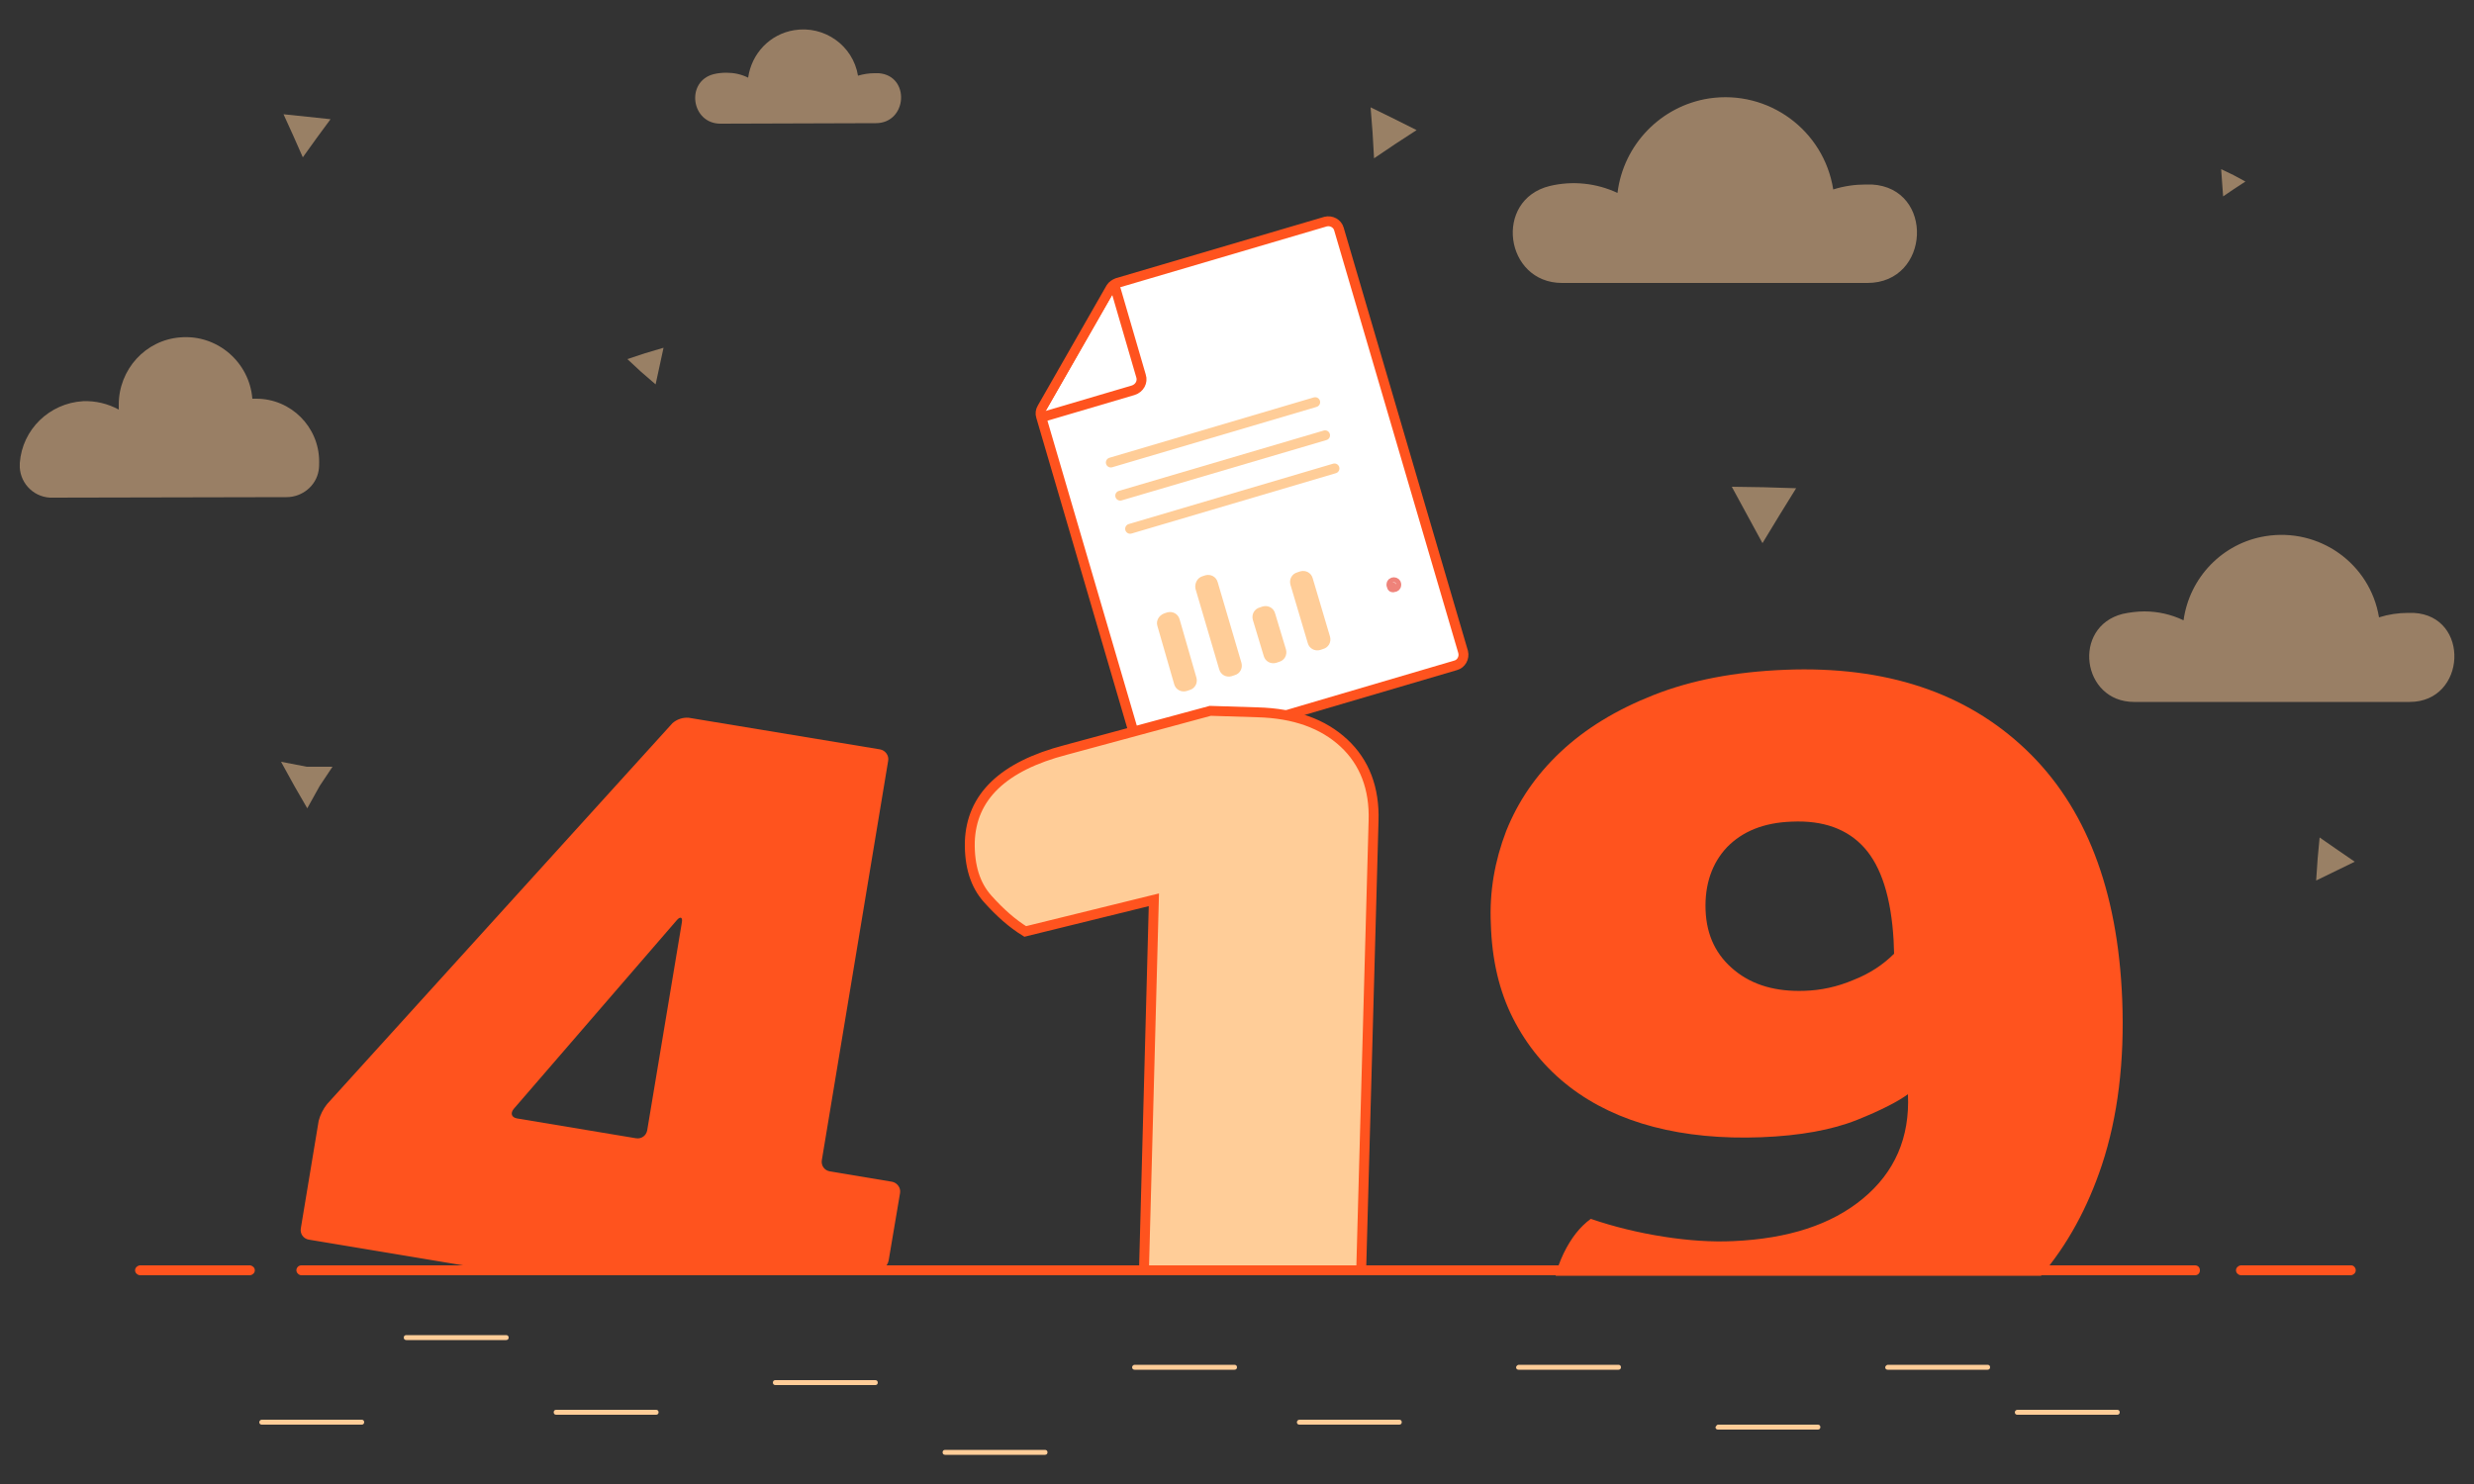 <?xml version="1.0" encoding="utf-8"?>
<!-- Generator: Adobe Illustrator 25.2.0, SVG Export Plug-In . SVG Version: 6.00 Build 0)  -->
<svg version="1.1" id="Layer_1" xmlns="http://www.w3.org/2000/svg" xmlns:xlink="http://www.w3.org/1999/xlink" x="0px" y="0px"
	 viewBox="0 0 500 300" style="enable-background:new 0 0 500 300;" xml:space="preserve">
<rect x="0" y="0" width="500" height="300" fill="#333333" stroke="none"/>
<style type="text/css">
	.st0{fill:#FF531E;}
	.st1{opacity:0.5;fill:#FFCD98;enable-background:new    ;}
	.st2{opacity:0.5;}
	.st3{fill:#FFCD98;}
	.st4{fill:#FFFFFF;}
	.st5{fill:none;stroke:#FF531E;stroke-width:2;stroke-linecap:round;stroke-linejoin:round;}
	.st6{fill:#FFFFFF;stroke:#FF531E;stroke-width:2;stroke-linecap:round;stroke-linejoin:round;}
	.st7{fill:none;stroke:#FFCD98;stroke-width:2;stroke-linecap:round;stroke-linejoin:round;}
	.st8{fill:none;stroke:#EF837A;stroke-width:2;stroke-linecap:round;stroke-linejoin:round;}
	.st9{fill:#FFCD98;stroke:#FF531E;stroke-width:2;stroke-miterlimit:10;}
</style>
<path class="st0" d="M444.6,256.8c0,0.6-0.4,1-1,1H60.9c-0.5,0-1-0.5-1-1l0,0c0-0.5,0.4-1,1-1h382.7
	C444.2,255.8,444.6,256.2,444.6,256.8L444.6,256.8z"/>
<path class="st1" d="M57.9,100.5c3.2,0,6-2.3,6.5-5.4c0.1-0.6,0.1-1.2,0.1-1.8c0-7-5.7-12.7-12.7-12.7c-0.3,0-0.6,0-0.8,0
	c-0.6-7.4-7.1-13-14.5-12.4C29.4,68.7,24,74.7,24,81.8c0,0.3,0,0.7,0,1c-2.2-1.2-4.7-1.8-7.2-1.7C10,81.5,4.5,86.8,4,93.6
	c0,0,0,0.1,0,0.2c-0.2,3.5,2.5,6.6,6.1,6.8c0.1,0,0.2,0,0.4,0L57.9,100.5z"/>
<path class="st1" d="M487,141.9c11.5,0,12.3-17.4,0.8-18c-0.4,0-0.8,0-1.1,0c-2,0-4,0.3-5.9,0.9c-1.8-10.9-12.1-18.2-23-16.4
	c-8.6,1.4-15.3,8.3-16.5,17c-2.5-1.2-5.2-1.8-7.9-1.8c-1.5,0-3,0.2-4.4,0.5c-10.3,2.6-8.3,17.8,2.3,17.8H487z"/>
<path class="st1" d="M377.4,57.2c12.8,0,13.6-19.2,0.9-19.9c-0.4,0-0.8,0-1.2,0c-2.2,0-4.4,0.3-6.6,1c-1.9-12-13.1-20.2-25.1-18.4
	c-9.7,1.5-17.3,9.3-18.5,19.1c-4.3-2-9.1-2.5-13.7-1.4c-11.4,2.8-9.1,19.6,2.5,19.6L377.4,57.2z"/>
<g class="st2">
	<polygon class="st3" points="66.8,24.1 64,27.9 61.2,31.8 59.3,27.5 57.3,23.1 62.1,23.6 	"/>
	<polygon class="st3" points="363,98.7 359.6,104.2 356.2,109.8 353.1,104.1 350,98.4 356.5,98.5 	"/>
	<polygon class="st3" points="468.8,169.3 472.4,171.8 475.9,174.2 472,176.1 468.1,178 468.4,173.6 	"/>
	<polygon class="st3" points="126.8,72.6 130.4,71.4 134.1,70.3 133.3,74 132.5,77.7 129.6,75.2 	"/>
	<polygon class="st3" points="56.8,154 62,155 67.2,155 64.6,158.9 62.1,163.4 59.5,158.9 	"/>
	<polygon class="st3" points="277,21.7 281.7,24 286.3,26.3 282,29.1 277.7,32 277.4,26.8 	"/>
	<polygon class="st3" points="448.9,34.2 451.4,35.4 453.8,36.7 451.5,38.2 449.3,39.7 449.1,37 	"/>
</g>
<path class="st4" d="M232.7,152.6l61.5-18.1c1.1-0.3,1.8-1.5,1.5-2.7l0,0l-25.1-85.5c-0.3-1.1-1.5-1.8-2.7-1.5l-42.1,12.4
	c-0.5,0.2-1,0.5-1.3,1l-13.9,24.3c-0.3,0.5-0.4,1.1-0.2,1.7l19.6,66.9C230.3,152.2,231.5,152.9,232.7,152.6L232.7,152.6z"/>
<path class="st5" d="M232.7,152.6l61.5-18.1c1.1-0.3,1.8-1.5,1.5-2.7l0,0l-25.1-85.5c-0.3-1.1-1.5-1.8-2.7-1.5l-42.1,12.4
	c-0.5,0.2-1,0.5-1.3,1l-13.9,24.3c-0.3,0.5-0.4,1.1-0.2,1.7l19.6,66.9C230.3,152.2,231.5,152.9,232.7,152.6L232.7,152.6z"/>
<path class="st6" d="M225.5,58.5l5.1,17.5c0.4,1.2-0.3,2.5-1.6,2.9l0,0l-18.3,5.4"/>
<path class="st3" d="M235.3,124l0.6-0.2c1.1-0.3,2.2,0.3,2.5,1.4l3.4,11.8c0.3,1.1-0.3,2.2-1.4,2.5l-0.6,0.2
	c-1.1,0.3-2.2-0.3-2.5-1.4l-3.4-11.8C233.6,125.5,234.2,124.4,235.3,124z"/>
<path class="st3" d="M254.6,122.8l0.6-0.2c1.1-0.3,2.2,0.3,2.5,1.4l2.2,7.3c0.3,1.1-0.3,2.2-1.4,2.5l-0.6,0.2
	c-1.1,0.3-2.2-0.3-2.5-1.4l-2.2-7.3C252.9,124.2,253.5,123.1,254.6,122.8z"/>
<path class="st3" d="M262.2,115.7l0.6-0.2c1.1-0.3,2.2,0.3,2.5,1.4l3.5,11.8c0.3,1.1-0.3,2.2-1.4,2.5l-0.6,0.2
	c-1.1,0.3-2.2-0.3-2.5-1.4l-3.5-11.8C260.5,117.1,261.1,116,262.2,115.7z"/>
<path class="st3" d="M243,116.5l0.6-0.2c1.1-0.3,2.2,0.3,2.5,1.4l4.8,16.3c0.3,1.1-0.3,2.2-1.4,2.5l-0.6,0.2
	c-1.1,0.3-2.2-0.3-2.5-1.4l-4.8-16.3C241.4,117.9,242,116.8,243,116.5z"/>
<line class="st7" x1="224.5" y1="93.5" x2="265.8" y2="81.3"/>
<line class="st7" x1="226.4" y1="100.2" x2="267.8" y2="88"/>
<line class="st7" x1="228.4" y1="106.9" x2="269.7" y2="94.7"/>
<line class="st8" x1="281.4" y1="118.7" x2="281.4" y2="118.7"/>
<circle class="st8" cx="281.7" cy="118.2" r="0.5"/>
<path class="st0" d="M177.3,256.8c1.1,0,2.1-0.9,2.3-2l2.3-13.6c0.2-1.1-0.6-2.1-1.6-2.3l-12.6-2.1c-1.1-0.2-1.8-1.2-1.6-2.3
	l13.4-80.7c0.2-1.1-0.6-2.1-1.6-2.3l-38.7-6.4c-1.2-0.1-2.4,0.3-3.3,1.1l-69.8,77c-0.8,1-1.4,2.2-1.7,3.4l-3.6,21.7
	c-0.2,1.1,0.5,2.1,1.6,2.3l0,0l35.4,5.9c1.3,0.2,2.7,0.3,4,0.3L177.3,256.8z M136.8,186c0.7-0.8,1.2-0.6,1,0.5l-7,42
	c-0.2,1.1-1.2,1.8-2.3,1.6l-24-4c-1.1-0.2-1.4-1-0.7-1.9L136.8,186z"/>
<path class="st3" d="M52.9,287h20.2c0.3,0,0.5,0.2,0.5,0.5l0,0c0,0.3-0.2,0.5-0.5,0.5H52.9c-0.3,0-0.5-0.2-0.5-0.5l0,0
	C52.4,287.3,52.6,287,52.9,287z"/>
<path class="st3" d="M112.4,285h20.2c0.3,0,0.5,0.2,0.5,0.5l0,0c0,0.3-0.2,0.5-0.5,0.5h-20.2c-0.3,0-0.5-0.2-0.5-0.5l0,0
	C111.9,285.2,112.1,285,112.4,285z"/>
<path class="st3" d="M156.7,279h20.2c0.3,0,0.5,0.2,0.5,0.5l0,0c0,0.3-0.2,0.5-0.5,0.5h-20.2c-0.3,0-0.5-0.2-0.5-0.5l0,0
	C156.2,279.2,156.4,279,156.7,279z"/>
<path class="st3" d="M191,293.1h20.2c0.3,0,0.5,0.2,0.5,0.5l0,0c0,0.3-0.2,0.5-0.5,0.5H191c-0.3,0-0.5-0.2-0.5-0.5l0,0
	C190.5,293.3,190.7,293.1,191,293.1z"/>
<path class="st3" d="M262.6,287h20.2c0.3,0,0.5,0.2,0.5,0.5l0,0c0,0.3-0.2,0.5-0.5,0.5h-20.2c-0.3,0-0.5-0.2-0.5-0.5l0,0
	C262.1,287.3,262.3,287,262.6,287z"/>
<path class="st3" d="M347.2,288h20.2c0.3,0,0.5,0.2,0.5,0.5l0,0c0,0.3-0.2,0.5-0.5,0.5h-20.2c-0.3,0-0.5-0.2-0.5-0.5l0,0
	C346.8,288.3,347,288,347.2,288z"/>
<path class="st3" d="M82.1,269.9h20.2c0.3,0,0.5,0.2,0.5,0.5l0,0c0,0.3-0.2,0.5-0.5,0.5H82.1c-0.3,0-0.5-0.2-0.5-0.5l0,0
	C81.6,270.1,81.8,269.9,82.1,269.9z"/>
<path class="st3" d="M229.3,275.9h20.2c0.3,0,0.5,0.2,0.5,0.5l0,0c0,0.3-0.2,0.5-0.5,0.5h-20.2c-0.3,0-0.5-0.2-0.5-0.5l0,0
	C228.8,276.2,229,275.9,229.3,275.9z"/>
<path class="st3" d="M381.5,275.9h20.2c0.3,0,0.5,0.2,0.5,0.5l0,0c0,0.3-0.2,0.5-0.5,0.5h-20.2c-0.3,0-0.5-0.2-0.5-0.5l0,0
	C381,276.2,381.3,275.9,381.5,275.9z"/>
<path class="st3" d="M306.9,275.9h20.2c0.3,0,0.5,0.2,0.5,0.5l0,0c0,0.3-0.2,0.5-0.5,0.5h-20.2c-0.3,0-0.5-0.2-0.5-0.5l0,0
	C306.4,276.2,306.7,275.9,306.9,275.9z"/>
<path class="st3" d="M407.7,285h20.2c0.3,0,0.5,0.2,0.5,0.5l0,0c0,0.3-0.2,0.5-0.5,0.5h-20.2c-0.3,0-0.5-0.2-0.5-0.5l0,0
	C407.2,285.2,407.5,285,407.7,285z"/>
<path class="st0" d="M51.5,256.8c0,0.5-0.4,0.9-0.9,1H28.2c-0.5-0.1-0.9-0.5-0.9-1l0,0c0-0.5,0.4-0.9,0.9-1h22.4
	C51.1,255.9,51.5,256.3,51.5,256.8z"/>
<path class="st0" d="M476.1,256.8c0,0.5-0.4,0.9-0.9,1h-22.4c-0.5-0.1-0.9-0.5-0.9-1l0,0c0-0.5,0.4-0.9,0.9-1h22.4
	C475.7,255.8,476.1,256.3,476.1,256.8z"/>
<path class="st1" d="M177,24.9c6.4,0,7-9.6,0.6-10.1c-0.3,0-0.6,0-0.9,0c-1.1,0-2.3,0.2-3.3,0.5c-1-6.1-6.8-10.2-12.9-9.2
	c-4.9,0.8-8.6,4.7-9.3,9.6c-1.4-0.7-2.9-1-4.4-1c-0.9,0-1.8,0.1-2.6,0.3c-5.7,1.5-4.5,10,1.4,10L177,24.9z"/>
<path class="st0" d="M305.8,205.9c2.8,5.5,6.6,10.1,11.4,13.8c4.8,3.7,10.5,6.4,17,8.1c6.5,1.7,13.8,2.4,21.7,2.1
	c7.9-0.3,14.4-1.5,19.4-3.5c5-2,8.4-3.8,10.3-5.2c0.4,8.8-2.7,15.8-9.1,21.1c-6.4,5.3-15.1,8.1-26.2,8.6c-4.3,0.2-9-0.1-14.1-0.9
	c-5.1-0.8-10-2-14.7-3.6c-2.2,1.6-4,3.9-5.5,7c-0.7,1.5-1.3,3-1.6,4.5h98.1c5.3-6.2,9.4-13.7,12.3-22.4c3.2-9.7,4.6-20.9,4.1-33.5
	c-0.9-22.2-7.4-39-19.5-50.5c-12.1-11.5-28.3-16.9-48.6-16.1c-10.2,0.4-19,2.1-26.6,5.1c-7.6,3-13.8,6.8-18.8,11.5
	c-5,4.7-8.6,10-11,16c-2.3,6-3.4,12.2-3.1,18.7C301.5,194,303,200.4,305.8,205.9z M349,171.3c3.1-3.2,7.4-5,13.1-5.2
	c6.4-0.3,11.3,1.5,14.7,5.3c3.4,3.8,5.4,10,5.9,18.7l0.1,2.7c-2.2,2.2-4.9,4-8.2,5.3c-3.3,1.4-6.6,2.1-9.9,2.2
	c-5.7,0.2-10.4-1.1-14.1-4.1c-3.7-3-5.7-7-5.9-12.2C344.5,178.8,346,174.5,349,171.3z"/>
<path class="st9" d="M231.2,256.8h43.9l2.5-90.9c0.2-6.5-1.8-11.8-6-15.7c-4.2-3.9-10-6-17.4-6.2l-9.6-0.3l-29.2,7.9
	c-12.7,3.3-19.1,9.5-19.4,18.6c-0.1,4.9,1.1,8.7,3.6,11.5c2.5,2.8,5,5,7.6,6.6l26-6.4L231.2,256.8z"/>
</svg>
